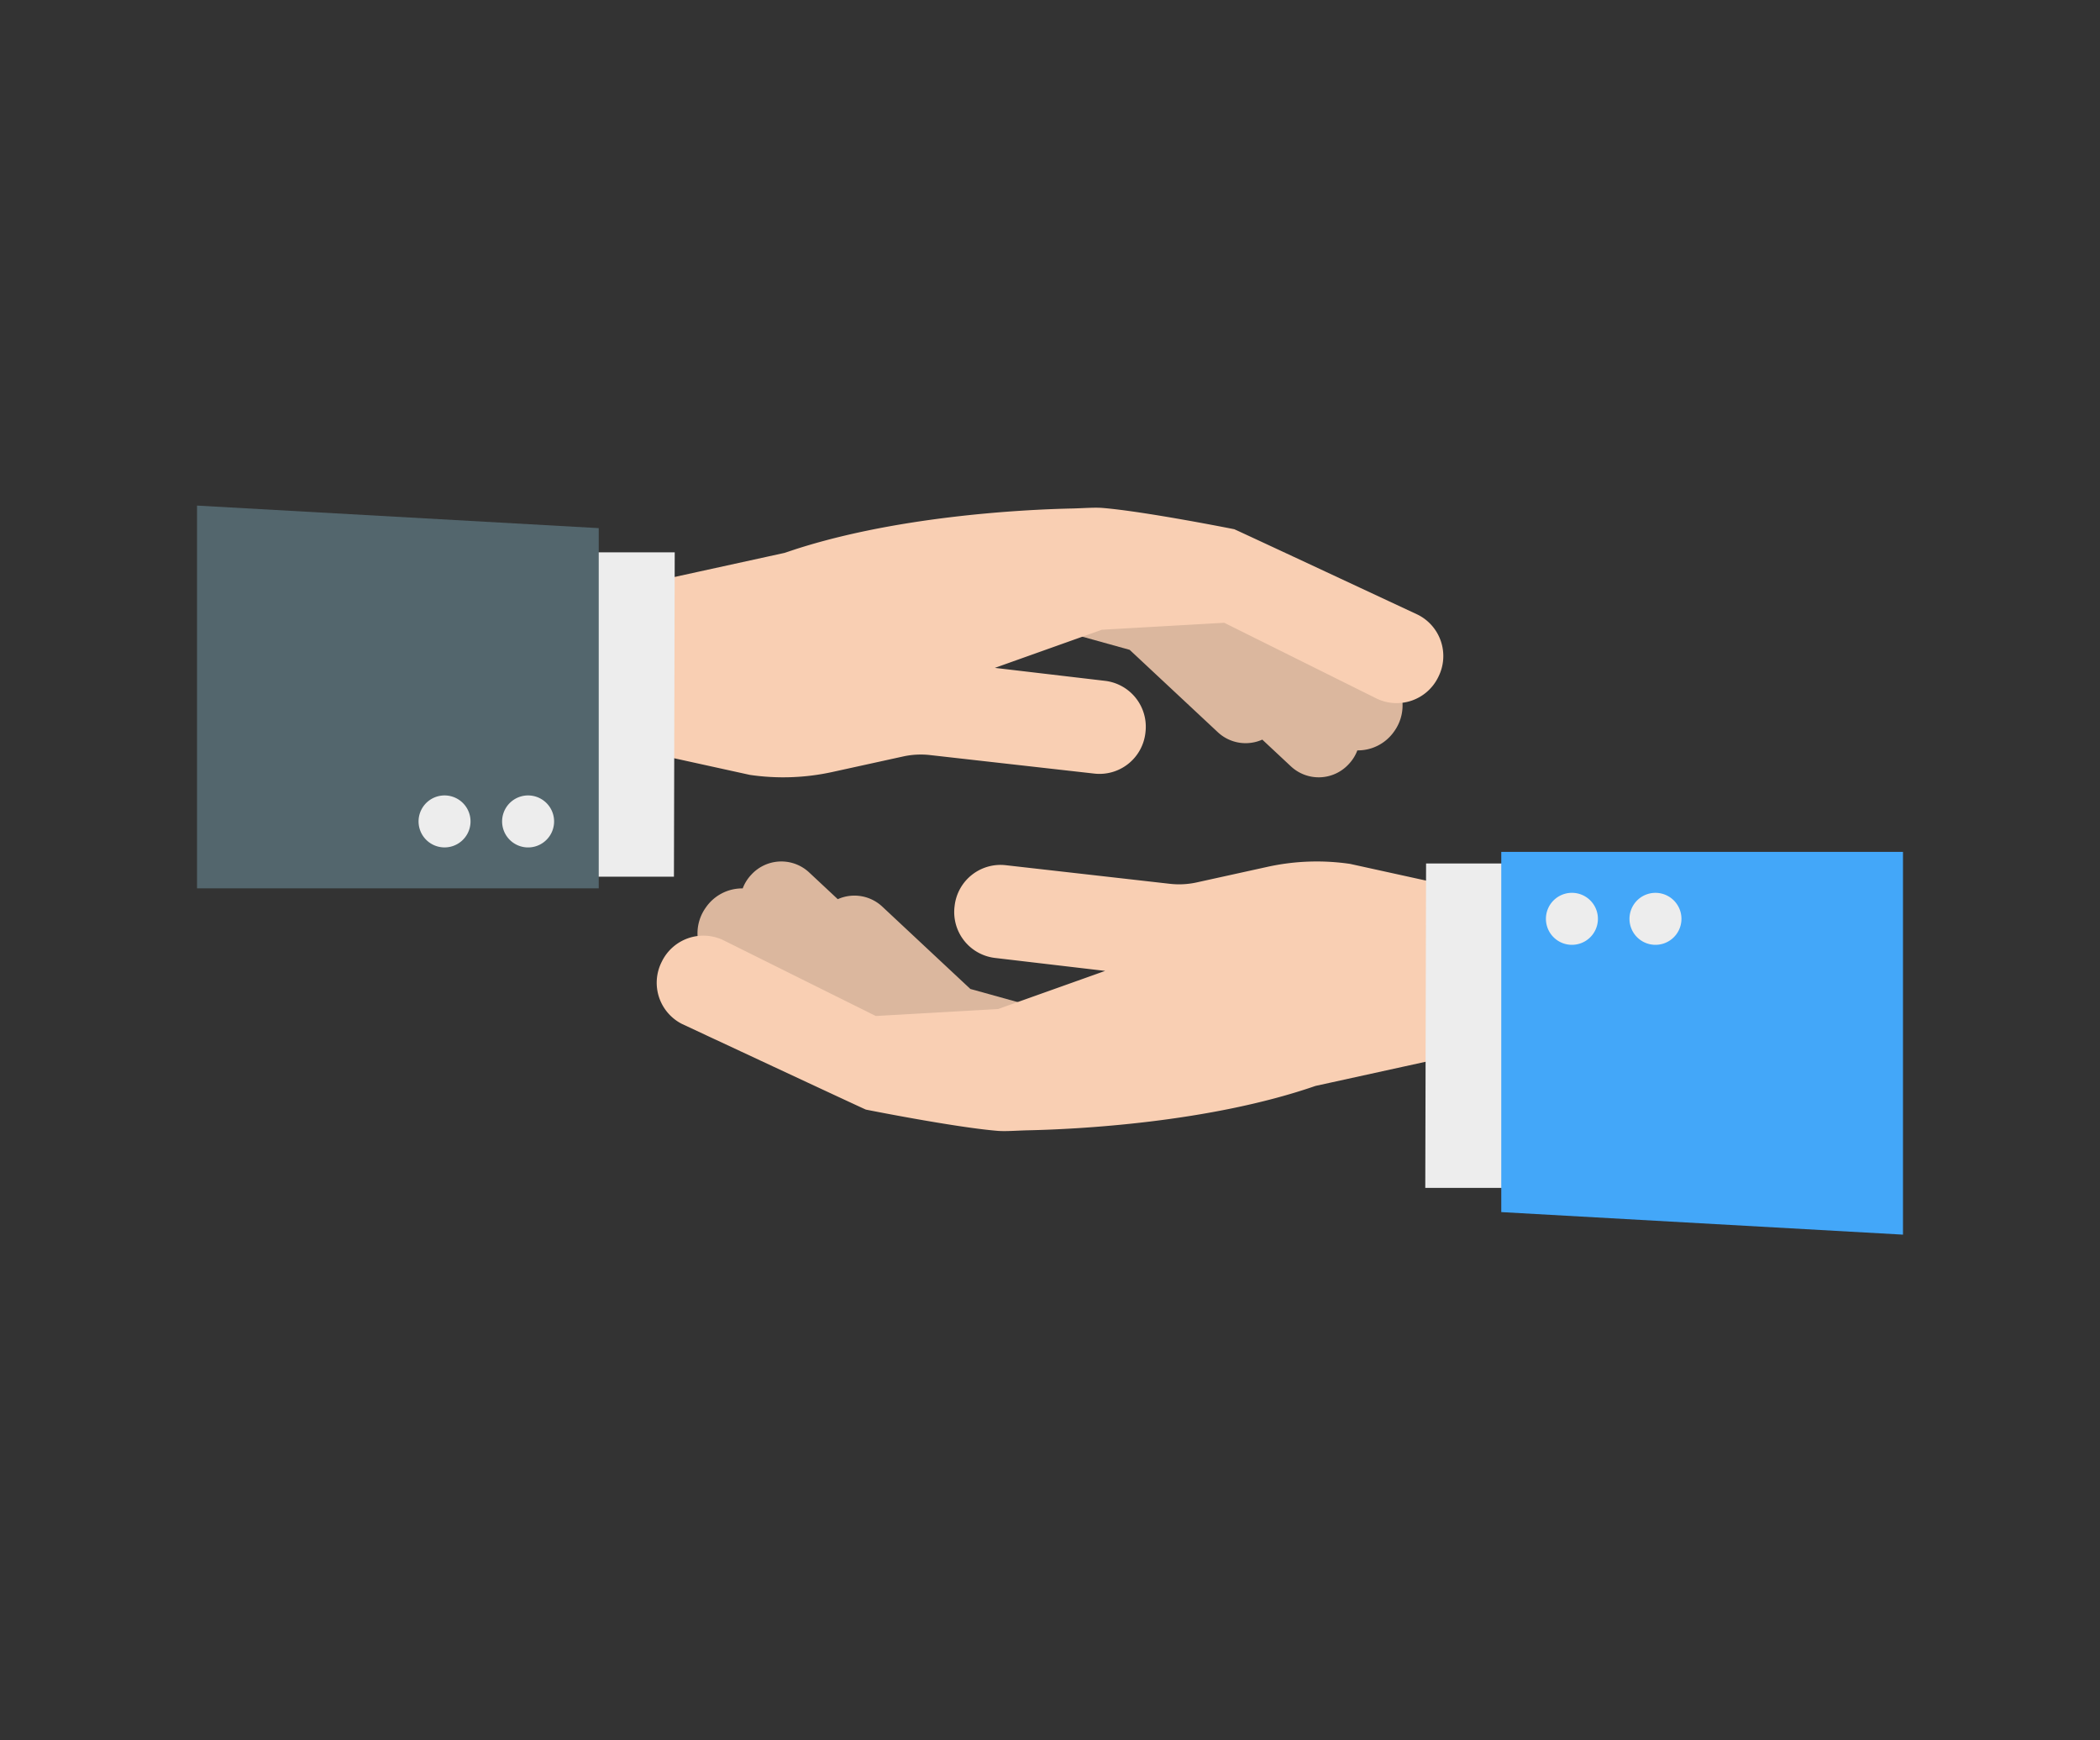 <svg id="Layer_1" data-name="Layer 1" xmlns="http://www.w3.org/2000/svg" viewBox="0 0 1863.76 1544.13"><rect x="0" y="0" width="1863.76" height="1544.13" fill="#333333" stroke="none"/><defs><style>.cls-1{fill:#dbb79e;}.cls-2{fill:#f9cfb3;}.cls-3{fill:#ededed;}.cls-4{fill:#43a7f9;}.cls-5{fill:#53666d;}</style></defs><title>RRS</title><path class="cls-1" d="M943.91,895.36l-33.73-4.23-49-13.61L783,804.43a36.17,36.17,0,0,0-39.47-6.57l-25.4-23.73a36.16,36.16,0,0,0-51.1,1.74l-.5.54a36,36,0,0,0-7.37,11.89,39.2,39.2,0,0,0-32.71,16.91l-.45.65a39.26,39.26,0,0,0,9.95,54.62L762.43,948c.39.26.82.41,1.21.66a37.7,37.7,0,0,0,3.69,2c1.12.56,2.24,1.11,3.39,1.56s2.28.75,3.45,1.08a37,37,0,0,0,4.23,1c.44.07.84.25,1.29.3l152.56,19.86a39.24,39.24,0,0,0,44-33.85l.1-.79C979.14,918.38,965.41,898.16,943.91,895.36Z"/><path class="cls-2" d="M1265.85,781.41l-67.6-14.85a203.76,203.76,0,0,0-73.23,2.57L1062,783a72.71,72.71,0,0,1-23.72,1.22L892.77,767.73a41,41,0,0,0-45.52,35.93l-.1.82A41,41,0,0,0,883.09,850l97.74,11.5-95,33.84-108.56,6.18-134.77-67a41,41,0,0,0-55,18.47l-.37.75a41,41,0,0,0,18.48,55S768,984.57,768.48,984.57c0,0,78.94,15.77,117,18.87,7.16.59,17.14-.28,27.35-.51,42.21-.92,160.12-6.63,254.68-39.37l102.39-22.45Z"/><path class="cls-3" d="M1378.69,766.2l1.25,287.85h-115l.71-287.85Z"/><polygon class="cls-4" points="1688.91 755.89 1688.91 1095.52 1332.38 1075.52 1332.38 755.89 1688.91 755.89"/><path class="cls-3" d="M1447.36,822.6a23.06,23.06,0,1,1,29.19,14.57A23.05,23.05,0,0,1,1447.36,822.6Z"/><path class="cls-3" d="M1373.21,822.61a23.07,23.07,0,1,1,29.19,14.56A23.06,23.06,0,0,1,1373.21,822.61Z"/><path class="cls-1" d="M919.86,558.77,953.58,563l49,13.61,78.24,73.09a36.15,36.15,0,0,0,39.47,6.57l25.4,23.73a36.16,36.16,0,0,0,51.1-1.74l.5-.54a36,36,0,0,0,7.37-11.89,39.19,39.19,0,0,0,32.71-16.91l.45-.65a39.26,39.26,0,0,0-9.94-54.61l-126.52-87.55c-.39-.26-.81-.41-1.2-.66a39.06,39.06,0,0,0-3.7-2c-1.12-.56-2.23-1.11-3.39-1.56s-2.28-.75-3.45-1.08a37,37,0,0,0-4.23-1c-.44-.07-.84-.24-1.29-.3L931.51,479.62a39.24,39.24,0,0,0-44,33.85l-.1.79C884.62,535.75,898.36,556,919.86,558.77Z"/><path class="cls-2" d="M597.91,672.72l67.6,14.85A203.53,203.53,0,0,0,738.74,685l63.07-13.83A72.72,72.72,0,0,1,825.53,670L971,686.4a41,41,0,0,0,45.53-35.93l.09-.82a41,41,0,0,0-35.93-45.53l-97.75-11.5,95-33.84,108.56-6.18,134.78,67a41,41,0,0,0,55-18.48l.37-.74a41,41,0,0,0-18.48-55s-162.32-75.81-162.79-75.8c0,0-78.94-15.77-117-18.88-7.16-.58-17.13.28-27.35.51-42.21.92-160.12,6.63-254.67,39.37L593.89,513Z"/><path class="cls-3" d="M485.08,777.93l-1.26-287.85h115l-.7,287.85Z"/><polygon class="cls-5" points="174.85 788.24 174.85 448.62 531.38 468.62 531.38 788.24 174.85 788.24"/><path class="cls-3" d="M416.4,721.53A23.06,23.06,0,1,1,387.21,707,23.06,23.06,0,0,1,416.4,721.53Z"/><path class="cls-3" d="M490.56,721.52A23.07,23.07,0,1,1,461.37,707,23.08,23.08,0,0,1,490.56,721.52Z"/></svg>
